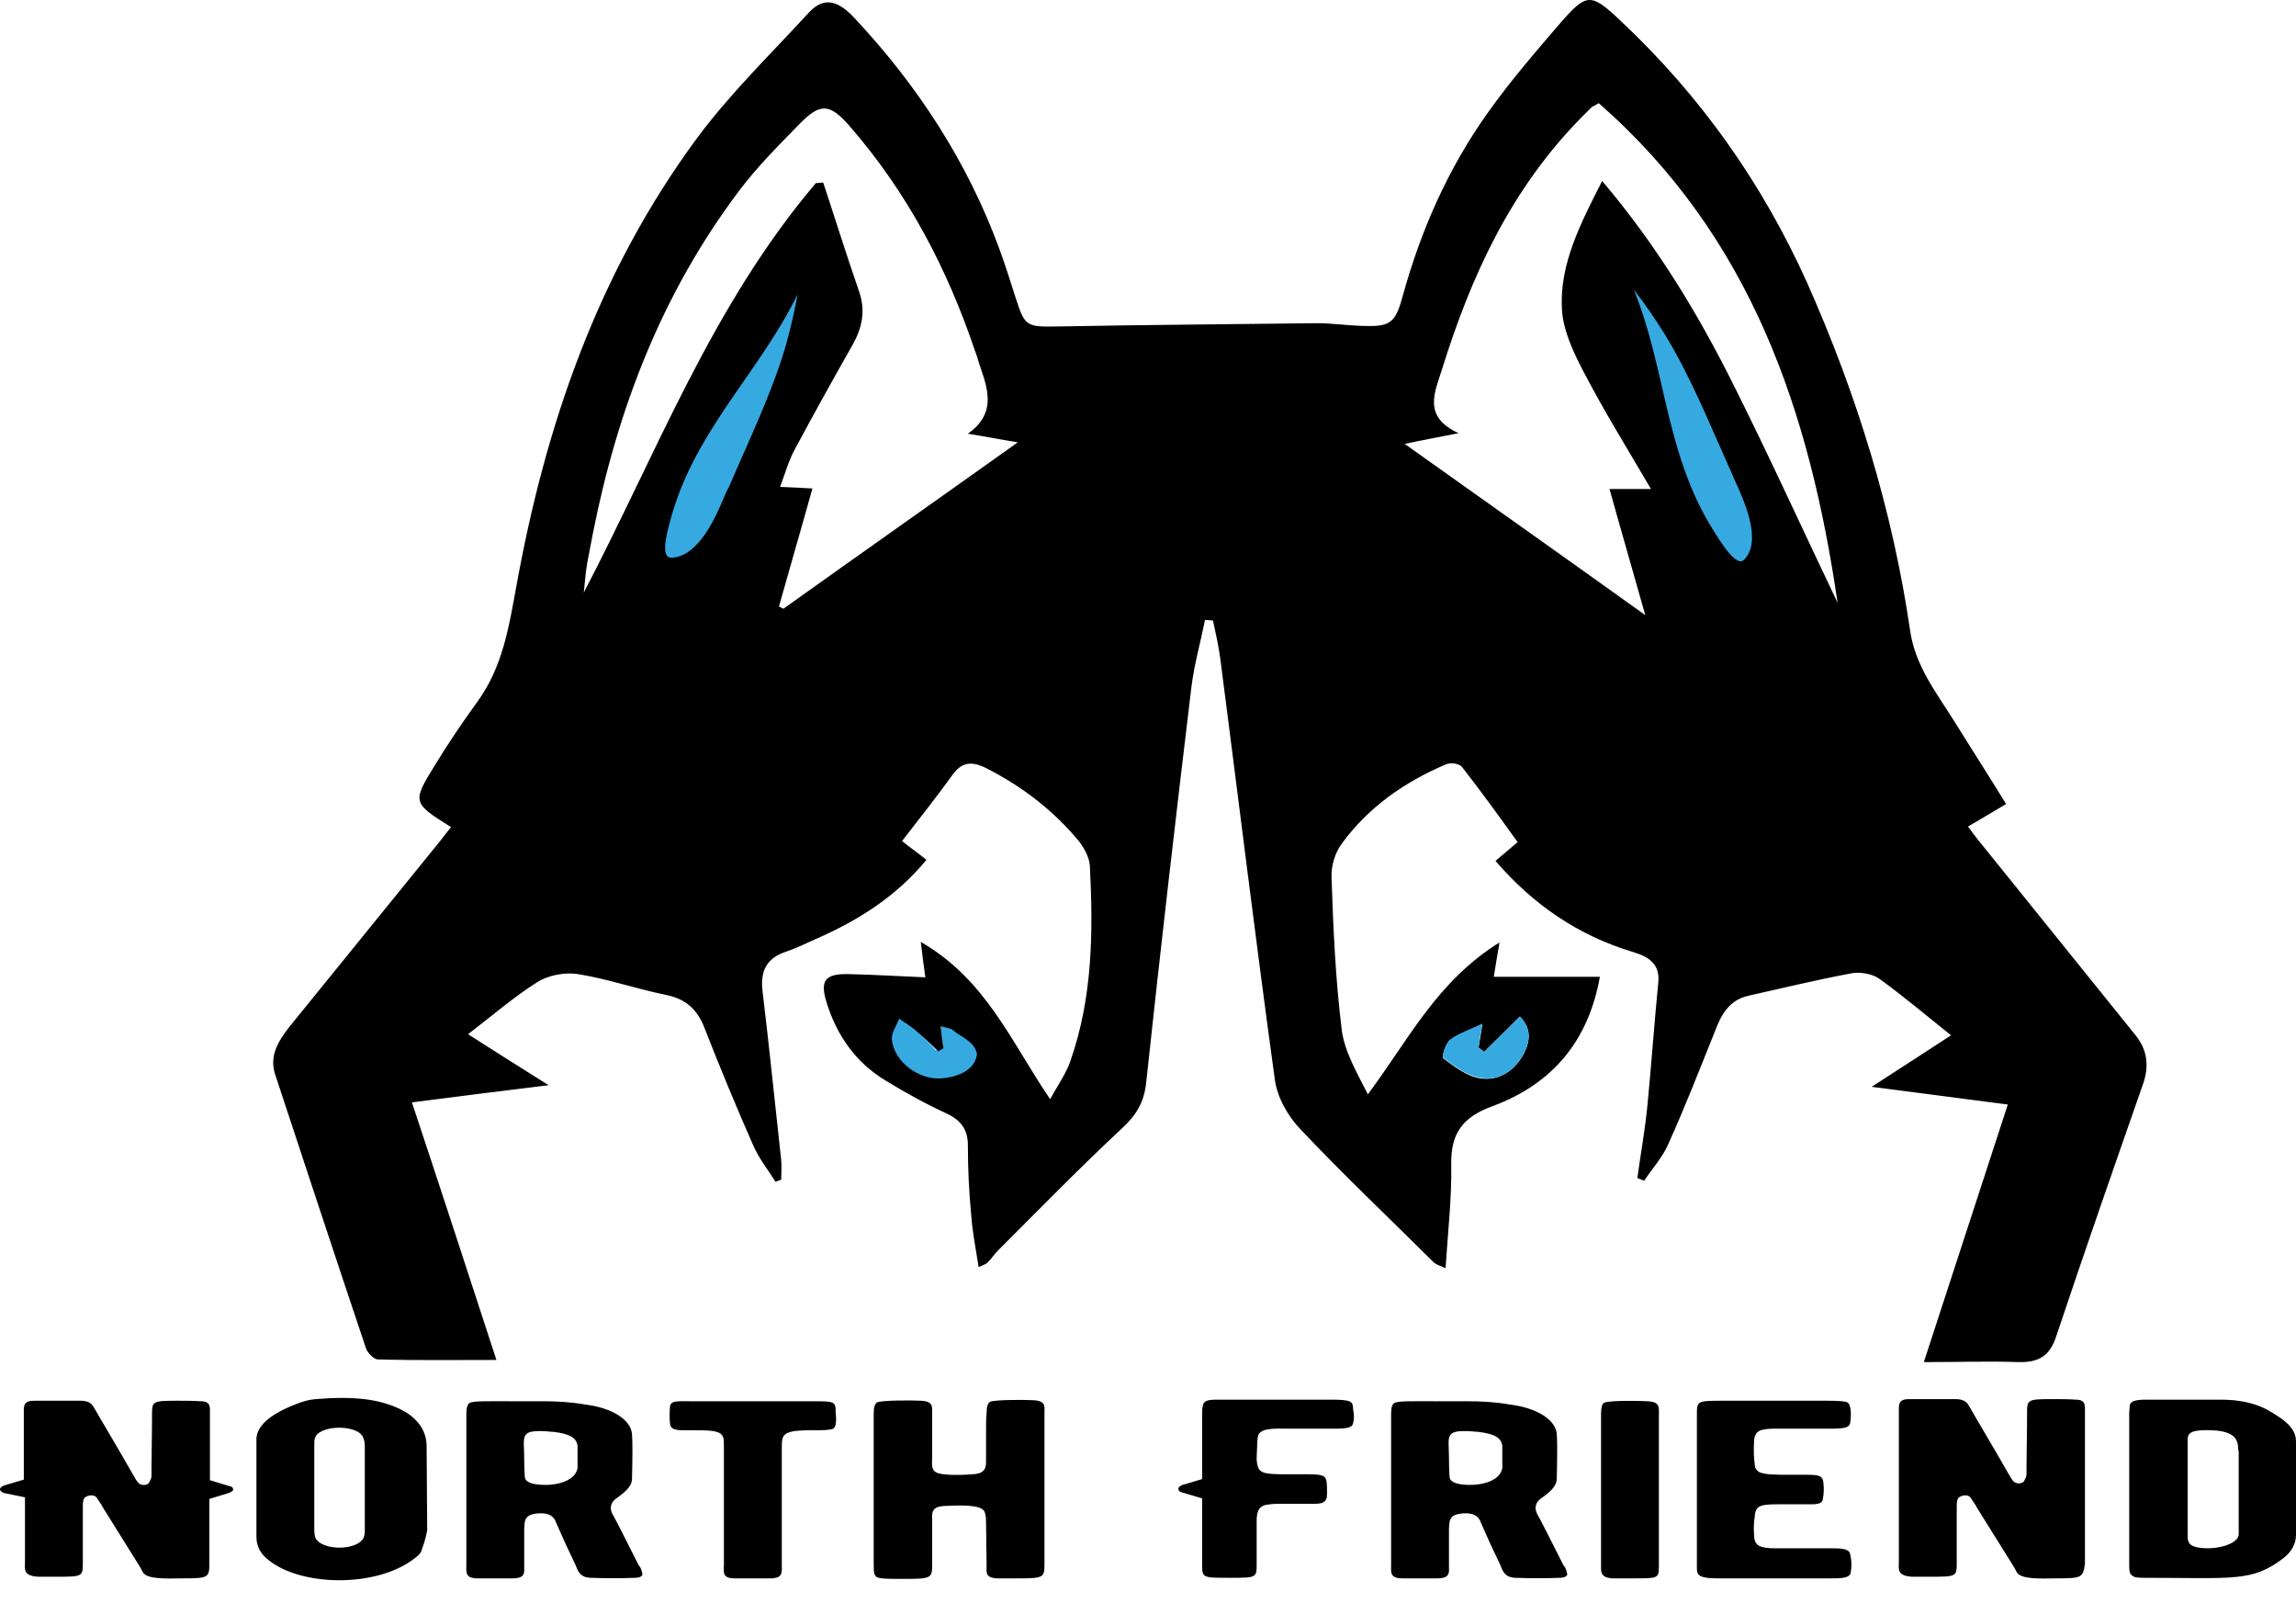 <svg width="96" height="67" viewBox="0 0 96 67" fill="none" xmlns="http://www.w3.org/2000/svg">
<path d="M37.077 43.905C36.768 43.254 36.721 42.649 37.361 42.065C38.002 42.716 38.571 43.299 39.14 43.905C39.235 43.837 39.33 43.77 39.425 43.703C39.377 43.389 39.354 43.075 39.283 42.492C39.947 42.828 40.492 43.008 40.896 43.344C41.133 43.546 41.299 44.196 41.204 44.264C40.611 44.645 39.971 45.116 39.283 45.206C38.263 45.34 37.504 44.78 37.077 43.905Z" fill="#36A9E1"/>
<path d="M20.756 56.848C19.025 56.848 17.412 56.871 15.799 56.826C15.633 56.826 15.371 56.557 15.3 56.355C14.019 52.541 12.762 48.728 11.505 44.914C11.244 44.129 11.647 43.501 12.122 42.896C14.209 40.316 16.297 37.759 18.384 35.179C18.55 34.977 18.692 34.775 18.858 34.573C17.245 33.564 17.222 33.541 18.194 31.971C18.74 31.074 19.333 30.199 19.95 29.347C21.017 27.889 21.278 26.206 21.587 24.524C22.796 17.817 24.979 11.424 29.13 5.793C30.506 3.931 32.214 2.272 33.803 0.544C34.396 -0.106 34.965 -0.039 35.677 0.701C38.381 3.573 40.469 6.803 41.797 10.437C42.034 11.087 42.248 11.76 42.461 12.433C42.864 13.689 42.912 13.667 44.335 13.645C47.917 13.577 51.475 13.555 55.057 13.51C55.674 13.51 56.291 13.6 56.907 13.622C58.117 13.667 58.331 13.532 58.639 12.411C59.398 9.652 60.537 7.05 62.221 4.694C63.146 3.393 64.19 2.182 65.234 0.97C66.349 -0.308 66.515 -0.308 67.772 0.881C71.14 4.044 73.702 7.7 75.552 11.805C77.64 16.493 79.134 21.339 79.87 26.386C80.083 27.821 80.937 28.921 81.672 30.087C82.384 31.231 83.12 32.375 83.879 33.609C83.285 33.968 82.811 34.237 82.289 34.551C82.432 34.753 82.55 34.91 82.692 35.089C84.899 37.826 87.105 40.563 89.311 43.299C89.785 43.905 89.856 44.556 89.619 45.273C88.386 48.795 87.152 52.339 85.966 55.884C85.705 56.669 85.254 56.96 84.4 56.938C83.143 56.893 81.862 56.938 80.439 56.938C81.625 53.304 82.764 49.805 83.95 46.171C82.1 45.924 80.297 45.7 78.257 45.43C79.466 44.645 80.486 43.995 81.578 43.277C80.534 42.447 79.585 41.639 78.589 40.922C78.28 40.697 77.735 40.608 77.355 40.697C75.932 40.966 74.532 41.303 73.133 41.617C72.303 41.796 71.971 42.402 71.71 43.097C71.069 44.69 70.452 46.283 69.741 47.853C69.504 48.391 69.076 48.862 68.744 49.356C68.65 49.311 68.555 49.289 68.46 49.244C68.602 48.212 68.792 47.18 68.887 46.148C69.053 44.443 69.171 42.739 69.337 41.056C69.409 40.338 68.982 40.002 68.294 39.8C65.969 39.105 64.095 37.804 62.529 35.987C62.838 35.717 63.122 35.493 63.455 35.202C62.696 34.147 61.936 33.093 61.13 32.061C61.035 31.926 60.655 31.859 60.466 31.949C58.71 32.689 57.192 33.766 56.101 35.269C55.816 35.65 55.65 36.211 55.674 36.682C55.745 38.813 55.84 40.944 56.101 43.053C56.22 43.972 56.741 44.847 57.192 45.744C58.876 43.501 60.062 41.034 62.696 39.396C62.601 39.979 62.529 40.361 62.458 40.832C63.953 40.832 65.376 40.832 66.894 40.832C66.42 43.479 64.949 45.296 62.411 46.238C61.106 46.709 60.655 47.427 60.679 48.683C60.703 50.096 60.537 51.509 60.442 53.012C60.181 52.9 60.039 52.855 59.944 52.766C58.093 50.926 56.196 49.132 54.393 47.225C53.847 46.664 53.397 45.857 53.302 45.116C52.495 39.262 51.784 33.407 51.025 27.552C50.953 27.014 50.835 26.476 50.716 25.937C50.598 25.937 50.503 25.915 50.384 25.915C50.194 26.857 49.933 27.776 49.815 28.719C49.151 34.237 48.51 39.778 47.917 45.318C47.822 46.103 47.49 46.642 46.897 47.18C45.142 48.818 43.458 50.545 41.75 52.25C41.584 52.407 41.465 52.609 41.299 52.766C41.251 52.833 41.157 52.855 40.919 52.968C40.801 52.205 40.658 51.509 40.611 50.814C40.516 49.849 40.469 48.862 40.469 47.876C40.469 47.247 40.208 46.844 39.591 46.552C38.713 46.148 37.859 45.677 37.053 45.184C35.772 44.421 34.989 43.277 34.562 41.909C34.277 40.989 34.491 40.697 35.487 40.72C36.555 40.742 37.598 40.809 38.69 40.854C38.618 40.361 38.571 39.957 38.5 39.374C41.228 40.944 42.271 43.546 43.908 45.946C44.24 45.341 44.596 44.847 44.762 44.331C45.687 41.684 45.711 38.948 45.569 36.188C45.545 35.852 45.355 35.493 45.142 35.202C44.074 33.9 42.77 32.891 41.228 32.106C40.635 31.814 40.208 31.837 39.804 32.42C39.14 33.34 38.429 34.237 37.717 35.157C38.073 35.448 38.405 35.672 38.737 35.942C37.48 37.467 35.89 38.477 34.088 39.262C33.684 39.441 33.281 39.643 32.878 39.778C32.048 40.047 31.787 40.585 31.881 41.415C32.166 43.77 32.403 46.148 32.664 48.504C32.688 48.773 32.664 49.042 32.664 49.311C32.593 49.334 32.498 49.378 32.427 49.401C32.119 48.907 31.739 48.436 31.502 47.898C30.79 46.283 30.102 44.623 29.462 42.985C29.177 42.245 28.727 41.774 27.873 41.594C26.639 41.348 25.429 40.922 24.172 40.72C23.627 40.63 22.915 40.765 22.464 41.056C21.468 41.684 20.567 42.469 19.57 43.232C20.661 43.927 21.681 44.578 22.939 45.363C20.922 45.61 19.143 45.834 17.222 46.081C18.432 49.715 19.57 53.214 20.756 56.848ZM58.734 18.557C62.079 20.935 65.376 23.268 68.792 25.713C68.294 23.941 67.796 22.236 67.297 20.441C67.867 20.441 68.317 20.441 69.029 20.441C68.033 18.736 67.084 17.211 66.254 15.618C65.803 14.766 65.352 13.824 65.305 12.904C65.21 11.02 66.088 9.338 66.989 7.565C69.29 10.28 71.022 13.151 72.516 16.157C74.01 19.14 75.386 22.169 76.833 25.197C75.671 17.256 73.251 9.921 66.847 4.313C66.657 4.425 66.609 4.447 66.562 4.47C66.42 4.604 66.277 4.761 66.135 4.896C63.17 7.902 61.509 11.536 60.3 15.417C59.991 16.404 59.469 17.413 60.987 18.108C60.062 18.288 59.351 18.422 58.734 18.557ZM34.111 7.655C34.206 7.655 34.301 7.633 34.42 7.633C34.918 9.136 35.392 10.661 35.914 12.164C36.199 12.972 36.056 13.689 35.653 14.407C34.823 15.865 34.016 17.323 33.234 18.781C32.973 19.252 32.83 19.791 32.617 20.352C33.163 20.374 33.542 20.396 33.969 20.419C33.495 22.124 33.02 23.739 32.569 25.354C32.641 25.376 32.688 25.421 32.759 25.444C35.962 23.156 39.188 20.89 42.556 18.49C41.726 18.355 41.18 18.243 40.469 18.131C41.607 17.323 41.346 16.381 41.014 15.417C40.919 15.17 40.872 14.923 40.777 14.699C39.615 11.244 37.954 8.059 35.511 5.255C34.704 4.335 34.301 4.29 33.447 5.165C32.569 6.063 31.668 6.96 30.909 7.969C27.659 12.276 25.809 17.144 24.789 22.303C24.718 22.707 24.623 23.133 24.552 23.537C24.48 23.941 24.457 24.367 24.409 24.771C27.469 18.916 29.77 12.77 34.111 7.655ZM39.33 42.896C39.377 43.277 39.401 43.546 39.449 43.815C39.377 43.86 39.306 43.905 39.235 43.95C38.927 43.658 38.642 43.367 38.31 43.097C38.096 42.896 37.836 42.761 37.598 42.581C37.48 42.873 37.266 43.187 37.29 43.456C37.385 44.398 38.452 45.184 39.425 45.072C40.113 45.004 40.801 44.69 40.848 44.04C40.73 43.524 40.208 43.367 39.828 43.053C39.709 42.963 39.544 42.963 39.33 42.896ZM61.984 42.806C61.438 43.075 60.987 43.21 60.632 43.479C60.442 43.636 60.276 44.174 60.347 44.242C60.798 44.578 61.32 44.982 61.865 45.072C62.672 45.206 63.336 44.757 63.715 44.04C63.976 43.524 64.048 43.008 63.549 42.492C63.028 43.008 62.529 43.501 62.055 43.972C61.984 43.905 61.913 43.86 61.818 43.793C61.865 43.524 61.913 43.277 61.984 42.806Z" fill="black"/>
<path d="M32.854 14.452C33.044 13.779 33.21 13.061 33.352 12.298C31.834 15.416 29.272 17.794 28.181 21.226C27.873 22.236 27.588 23.312 28.062 23.312C29.248 23.29 29.984 21.473 30.316 20.688C30.363 20.576 30.411 20.463 30.482 20.351C31.312 18.4 32.261 16.471 32.854 14.452Z" fill="#36A9E1"/>
<path d="M63.715 44.039C63.976 43.524 64.047 43.008 63.549 42.492C63.027 43.008 62.529 43.501 62.055 43.972C61.984 43.905 61.913 43.86 61.818 43.793C61.865 43.524 61.889 43.254 61.984 42.783C61.438 43.053 60.987 43.187 60.632 43.456C60.442 43.613 60.276 44.152 60.347 44.219C60.798 44.555 61.319 44.959 61.865 45.049C62.695 45.206 63.336 44.757 63.715 44.039Z" fill="#36A9E1"/>
<path d="M69.598 13.959C69.219 13.353 68.816 12.747 68.317 12.119C69.622 15.327 69.622 18.736 71.449 21.855C71.994 22.774 72.611 23.716 72.919 23.402C73.726 22.595 72.872 20.823 72.516 20.038C72.469 19.925 72.421 19.813 72.374 19.701C71.496 17.772 70.713 15.775 69.598 13.959Z" fill="#36A9E1"/>
<path d="M9.749 62.254C9.749 62.321 9.678 62.366 9.56 62.411L8.753 62.658V65.394C8.753 65.955 8.682 65.978 7.615 65.978C7.116 65.978 6.168 66.045 5.978 65.731C5.954 65.686 5.93 65.641 5.883 65.552L5.788 65.394C4.744 63.712 4.222 62.904 4.27 62.949L4.033 62.59C3.914 62.456 3.653 62.501 3.534 62.613C3.463 62.703 3.463 62.837 3.463 63.062V65.35C3.463 65.91 3.44 65.91 2.301 65.91H1.589C0.949 65.865 1.044 65.596 1.044 65.26V62.59L0.166 62.411C0.071 62.366 0 62.321 0 62.254C0 62.187 0.071 62.142 0.166 62.097L0.996 61.85V59.136C0.996 58.8 0.949 58.553 1.423 58.553H3.368C3.606 58.553 3.795 58.62 3.89 58.777C3.938 58.844 4.009 58.979 4.128 59.181C4.222 59.36 4.317 59.495 4.365 59.585C4.697 60.145 5.456 61.446 5.669 61.828C5.717 61.895 5.741 61.94 5.788 61.985C5.883 62.119 6.191 62.097 6.239 61.962C6.357 61.761 6.334 61.738 6.334 61.379C6.357 59.809 6.357 59.046 6.357 59.091C6.357 58.575 6.405 58.553 7.401 58.553C7.757 58.553 8.089 58.553 8.397 58.575C8.824 58.575 8.777 58.844 8.777 59.091V61.873L9.583 62.119C9.702 62.142 9.749 62.187 9.749 62.254Z" fill="black"/>
<path d="M17.625 64.811C17.601 64.901 17.53 64.991 17.411 65.081C15.798 66.426 12.382 66.337 11.078 65.081C10.841 64.856 10.722 64.565 10.722 64.228V60.258C10.674 59.63 11.268 59.114 12.454 58.665C12.691 58.575 12.928 58.508 13.189 58.486C14.802 58.351 15.846 58.486 16.7 58.889C17.554 59.293 17.838 59.899 17.838 60.459L17.862 63.959C17.838 64.094 17.791 64.363 17.625 64.811ZM15.253 64.004V60.415C15.253 60.258 15.205 60.145 15.158 60.033C14.826 59.517 13.307 59.585 13.165 60.123C13.141 60.19 13.141 60.303 13.141 60.459V63.914C13.141 64.116 13.165 64.295 13.236 64.363C13.568 64.789 14.755 64.811 15.134 64.385C15.205 64.318 15.253 64.183 15.253 64.004Z" fill="black"/>
<path d="M26.852 65.753C26.9 65.866 26.781 65.955 26.544 65.955C25.998 65.978 25.381 65.978 24.694 65.955C24.243 65.933 24.172 65.686 24.053 65.394C23.982 65.237 23.84 64.946 23.65 64.542L23.27 63.69C23.199 63.488 23.081 63.219 22.488 63.264C21.895 63.308 21.942 63.6 21.918 63.914V65.417C21.918 65.731 21.989 65.978 21.42 65.978C20.946 65.978 20.448 65.978 19.973 65.978C19.427 65.978 19.499 65.709 19.499 65.372V59.114C19.499 58.844 19.546 58.687 19.641 58.642C19.831 58.553 20.424 58.575 21.61 58.575H22.701C23.223 58.575 23.816 58.598 24.456 58.71C25.571 58.844 26.378 59.338 26.425 59.944C26.449 60.235 26.449 60.863 26.425 61.828C26.425 62.075 26.212 62.321 25.832 62.59C25.548 62.77 25.476 62.994 25.595 63.264C25.785 63.6 26.141 64.318 26.71 65.439C26.805 65.529 26.828 65.664 26.852 65.753ZM24.148 60.437C24.101 60.101 23.84 59.944 23.152 59.854C23.009 59.854 22.915 59.831 22.843 59.831C21.705 59.764 21.918 60.033 21.918 60.931C21.918 61.402 21.942 61.693 21.942 61.716C21.942 61.895 22.108 62.007 22.464 62.052C23.223 62.142 23.934 61.918 24.101 61.514C24.124 61.447 24.148 61.402 24.148 61.379V60.437Z" fill="black"/>
<path d="M34.941 59.517C34.941 59.607 34.894 59.675 34.847 59.719C34.681 59.787 34.396 59.787 34.016 59.787C33.613 59.787 33.186 59.787 32.925 59.899C32.688 60.011 32.688 60.191 32.688 60.617V65.327C32.688 65.709 32.759 65.955 32.261 65.978C31.715 65.978 31.217 65.978 30.719 65.978C30.174 65.978 30.268 65.709 30.268 65.395V60.505C30.268 60.146 30.268 60.011 30.079 59.899C29.865 59.787 29.462 59.787 29.059 59.787C28.821 59.787 28.679 59.787 28.584 59.787C28.181 59.787 28.039 59.719 28.015 59.517C27.991 59.293 27.991 59.046 28.015 58.8C28.015 58.71 28.086 58.643 28.134 58.62C28.299 58.553 28.537 58.575 29.011 58.575H33.945C34.918 58.575 34.941 58.575 34.941 59.069C34.965 59.271 34.965 59.428 34.941 59.517Z" fill="black"/>
<path d="M42.508 65.978C42.153 65.978 41.892 65.978 41.702 65.978C41.18 65.956 41.251 65.731 41.251 65.439L41.228 63.6C41.228 63.421 41.204 63.264 41.156 63.174C40.99 62.882 40.113 62.927 39.52 62.95C38.927 62.972 38.974 63.241 38.974 63.533V65.462C38.974 65.956 38.903 66 37.883 66C37.195 66 36.839 66 36.673 65.933C36.531 65.843 36.531 65.709 36.531 65.327V59.091C36.531 58.822 36.578 58.688 36.673 58.62C36.887 58.531 38.12 58.531 38.5 58.553C39.045 58.575 38.974 58.822 38.974 59.136V60.886C38.974 61.222 38.927 61.447 39.164 61.559C39.401 61.671 40.136 61.671 40.658 61.626C41.275 61.604 41.228 61.267 41.228 60.953V60.011C41.228 59.607 41.228 59.271 41.251 59.069C41.251 58.8 41.299 58.665 41.394 58.598C41.583 58.508 42.817 58.508 43.196 58.531C43.742 58.553 43.671 58.8 43.671 59.069V65.395C43.671 65.956 43.623 65.978 42.508 65.978Z" fill="black"/>
<path d="M56.575 59.495C56.528 59.742 56.101 59.719 55.579 59.719H54.701H53.824C53.278 59.719 52.638 59.674 52.59 60.078C52.566 60.19 52.566 60.482 52.543 60.953C52.543 61.11 52.566 61.222 52.59 61.289C52.685 61.671 53.112 61.626 54.417 61.626C55.437 61.626 55.46 61.648 55.484 62.164C55.484 62.59 55.555 62.86 54.986 62.86C55.033 62.86 54.63 62.86 53.847 62.86C53.468 62.86 53.23 62.86 53.112 62.882C52.661 62.904 52.543 63.129 52.543 63.577V65.372C52.543 65.955 52.543 65.955 51.404 65.955C50.265 65.955 50.265 65.955 50.265 65.394V62.635L49.435 62.389C49.34 62.366 49.269 62.321 49.269 62.231C49.269 62.164 49.34 62.119 49.435 62.075L50.265 61.828V59.136C50.265 58.956 50.265 58.844 50.289 58.799C50.313 58.575 50.431 58.508 50.882 58.508C51.048 58.508 51.523 58.508 52.353 58.508H55.84C56.48 58.53 56.575 58.575 56.575 58.912C56.623 59.136 56.623 59.315 56.575 59.495Z" fill="black"/>
<path d="M65.518 65.753C65.566 65.866 65.447 65.955 65.21 65.955C64.664 65.978 64.047 65.978 63.36 65.955C62.909 65.933 62.838 65.686 62.719 65.394C62.648 65.237 62.506 64.946 62.316 64.542L61.936 63.69C61.865 63.488 61.747 63.219 61.154 63.264C60.56 63.308 60.608 63.6 60.584 63.914V65.417C60.584 65.731 60.655 65.978 60.086 65.978C59.612 65.978 59.114 65.978 58.639 65.978C58.093 65.978 58.165 65.709 58.165 65.372V59.114C58.165 58.844 58.212 58.687 58.307 58.642C58.497 58.553 59.09 58.575 60.276 58.575H61.367C61.889 58.575 62.482 58.598 63.122 58.71C64.237 58.844 65.044 59.338 65.091 59.944C65.115 60.235 65.115 60.863 65.091 61.828C65.091 62.075 64.878 62.321 64.498 62.59C64.214 62.77 64.142 62.994 64.261 63.264C64.451 63.6 64.807 64.318 65.376 65.439C65.471 65.529 65.495 65.664 65.518 65.753ZM62.814 60.437C62.767 60.101 62.506 59.944 61.818 59.854C61.675 59.854 61.581 59.831 61.509 59.831C60.371 59.764 60.584 60.033 60.584 60.931C60.584 61.402 60.608 61.693 60.608 61.716C60.608 61.895 60.774 62.007 61.13 62.052C61.889 62.142 62.6 61.918 62.767 61.514C62.79 61.447 62.814 61.402 62.814 61.379V60.437Z" fill="black"/>
<path d="M68.317 65.978C67.938 65.978 67.629 65.978 67.44 65.978C66.894 65.956 66.942 65.686 66.942 65.395V59.091C66.942 58.845 66.989 58.688 67.06 58.643C67.274 58.531 68.507 58.553 68.887 58.575C69.432 58.598 69.361 58.845 69.361 59.203V65.484C69.361 65.978 69.314 65.978 68.317 65.978Z" fill="black"/>
<path d="M77.379 65.753C77.331 66 76.833 65.978 76.406 65.978H71.947C71.662 65.978 71.306 65.978 71.116 65.888C70.926 65.798 70.95 65.664 70.95 65.282V59.114C70.95 58.575 70.974 58.553 71.97 58.553H76.406C76.88 58.553 77.141 58.575 77.236 58.62C77.426 58.71 77.402 59.248 77.355 59.495C77.308 59.742 76.88 59.719 76.287 59.719H74.247C73.559 59.719 73.394 59.831 73.346 60.168C73.322 60.527 73.322 60.886 73.37 61.222C73.37 61.357 73.441 61.469 73.559 61.536C73.797 61.648 74.247 61.648 74.888 61.648C75.22 61.648 75.457 61.648 75.6 61.648C76.098 61.648 76.216 61.716 76.24 61.985C76.264 62.209 76.264 62.434 76.216 62.658C76.216 62.815 76.05 62.882 75.766 62.882C75.457 62.882 74.983 62.882 74.39 62.882C73.607 62.882 73.393 62.927 73.37 63.398C73.322 63.645 73.322 63.936 73.346 64.273C73.394 64.609 73.583 64.722 74.247 64.722H76.264C76.88 64.722 77.284 64.699 77.355 64.946C77.426 65.237 77.426 65.484 77.379 65.753Z" fill="black"/>
<path d="M85.966 65.978C85.468 65.978 84.519 66.045 84.329 65.731C84.305 65.686 84.282 65.641 84.234 65.551L84.139 65.394C83.096 63.712 82.574 62.904 82.621 62.949L82.384 62.59C82.265 62.456 82.004 62.501 81.886 62.613C81.815 62.703 81.815 62.837 81.815 63.061V65.35C81.815 65.91 81.791 65.91 80.652 65.91H79.941C79.3 65.865 79.395 65.596 79.395 65.26V59.069C79.395 58.732 79.348 58.485 79.822 58.485H81.767C82.004 58.485 82.194 58.553 82.289 58.71C82.337 58.777 82.408 58.912 82.526 59.113C82.621 59.293 82.716 59.428 82.763 59.517C83.096 60.078 83.855 61.379 84.068 61.76C84.116 61.828 84.139 61.873 84.187 61.917C84.282 62.052 84.59 62.03 84.638 61.895C84.756 61.693 84.732 61.671 84.732 61.312C84.756 59.742 84.756 58.979 84.756 59.024C84.756 58.508 84.803 58.485 85.8 58.485C86.156 58.485 86.488 58.485 86.796 58.508C87.223 58.508 87.176 58.777 87.176 59.024V65.35C87.105 65.955 87.033 65.978 85.966 65.978Z" fill="black"/>
<path d="M96 60.28V64.161C96 64.542 95.81 64.879 95.454 65.148C94.15 66.135 93.391 65.955 89.666 65.955H89.595C89.382 65.955 89.239 65.933 89.192 65.888C89.026 65.798 89.026 65.686 89.026 65.305V59.114C89.026 58.956 89.05 58.822 89.05 58.732C89.121 58.485 89.572 58.508 89.951 58.508C91.849 58.508 92.821 58.508 92.869 58.508C93.604 58.508 94.245 58.642 94.766 58.912C95.739 59.45 96 59.809 96 60.28ZM93.58 60.639C93.58 60.504 93.58 60.415 93.557 60.347C93.486 59.988 93.13 59.809 92.466 59.786C91.683 59.764 91.445 59.854 91.469 60.235V64.116C91.469 64.363 91.445 64.587 91.849 64.677C92.632 64.834 93.604 64.542 93.604 64.138V60.639H93.58Z" fill="black"/>
</svg>
